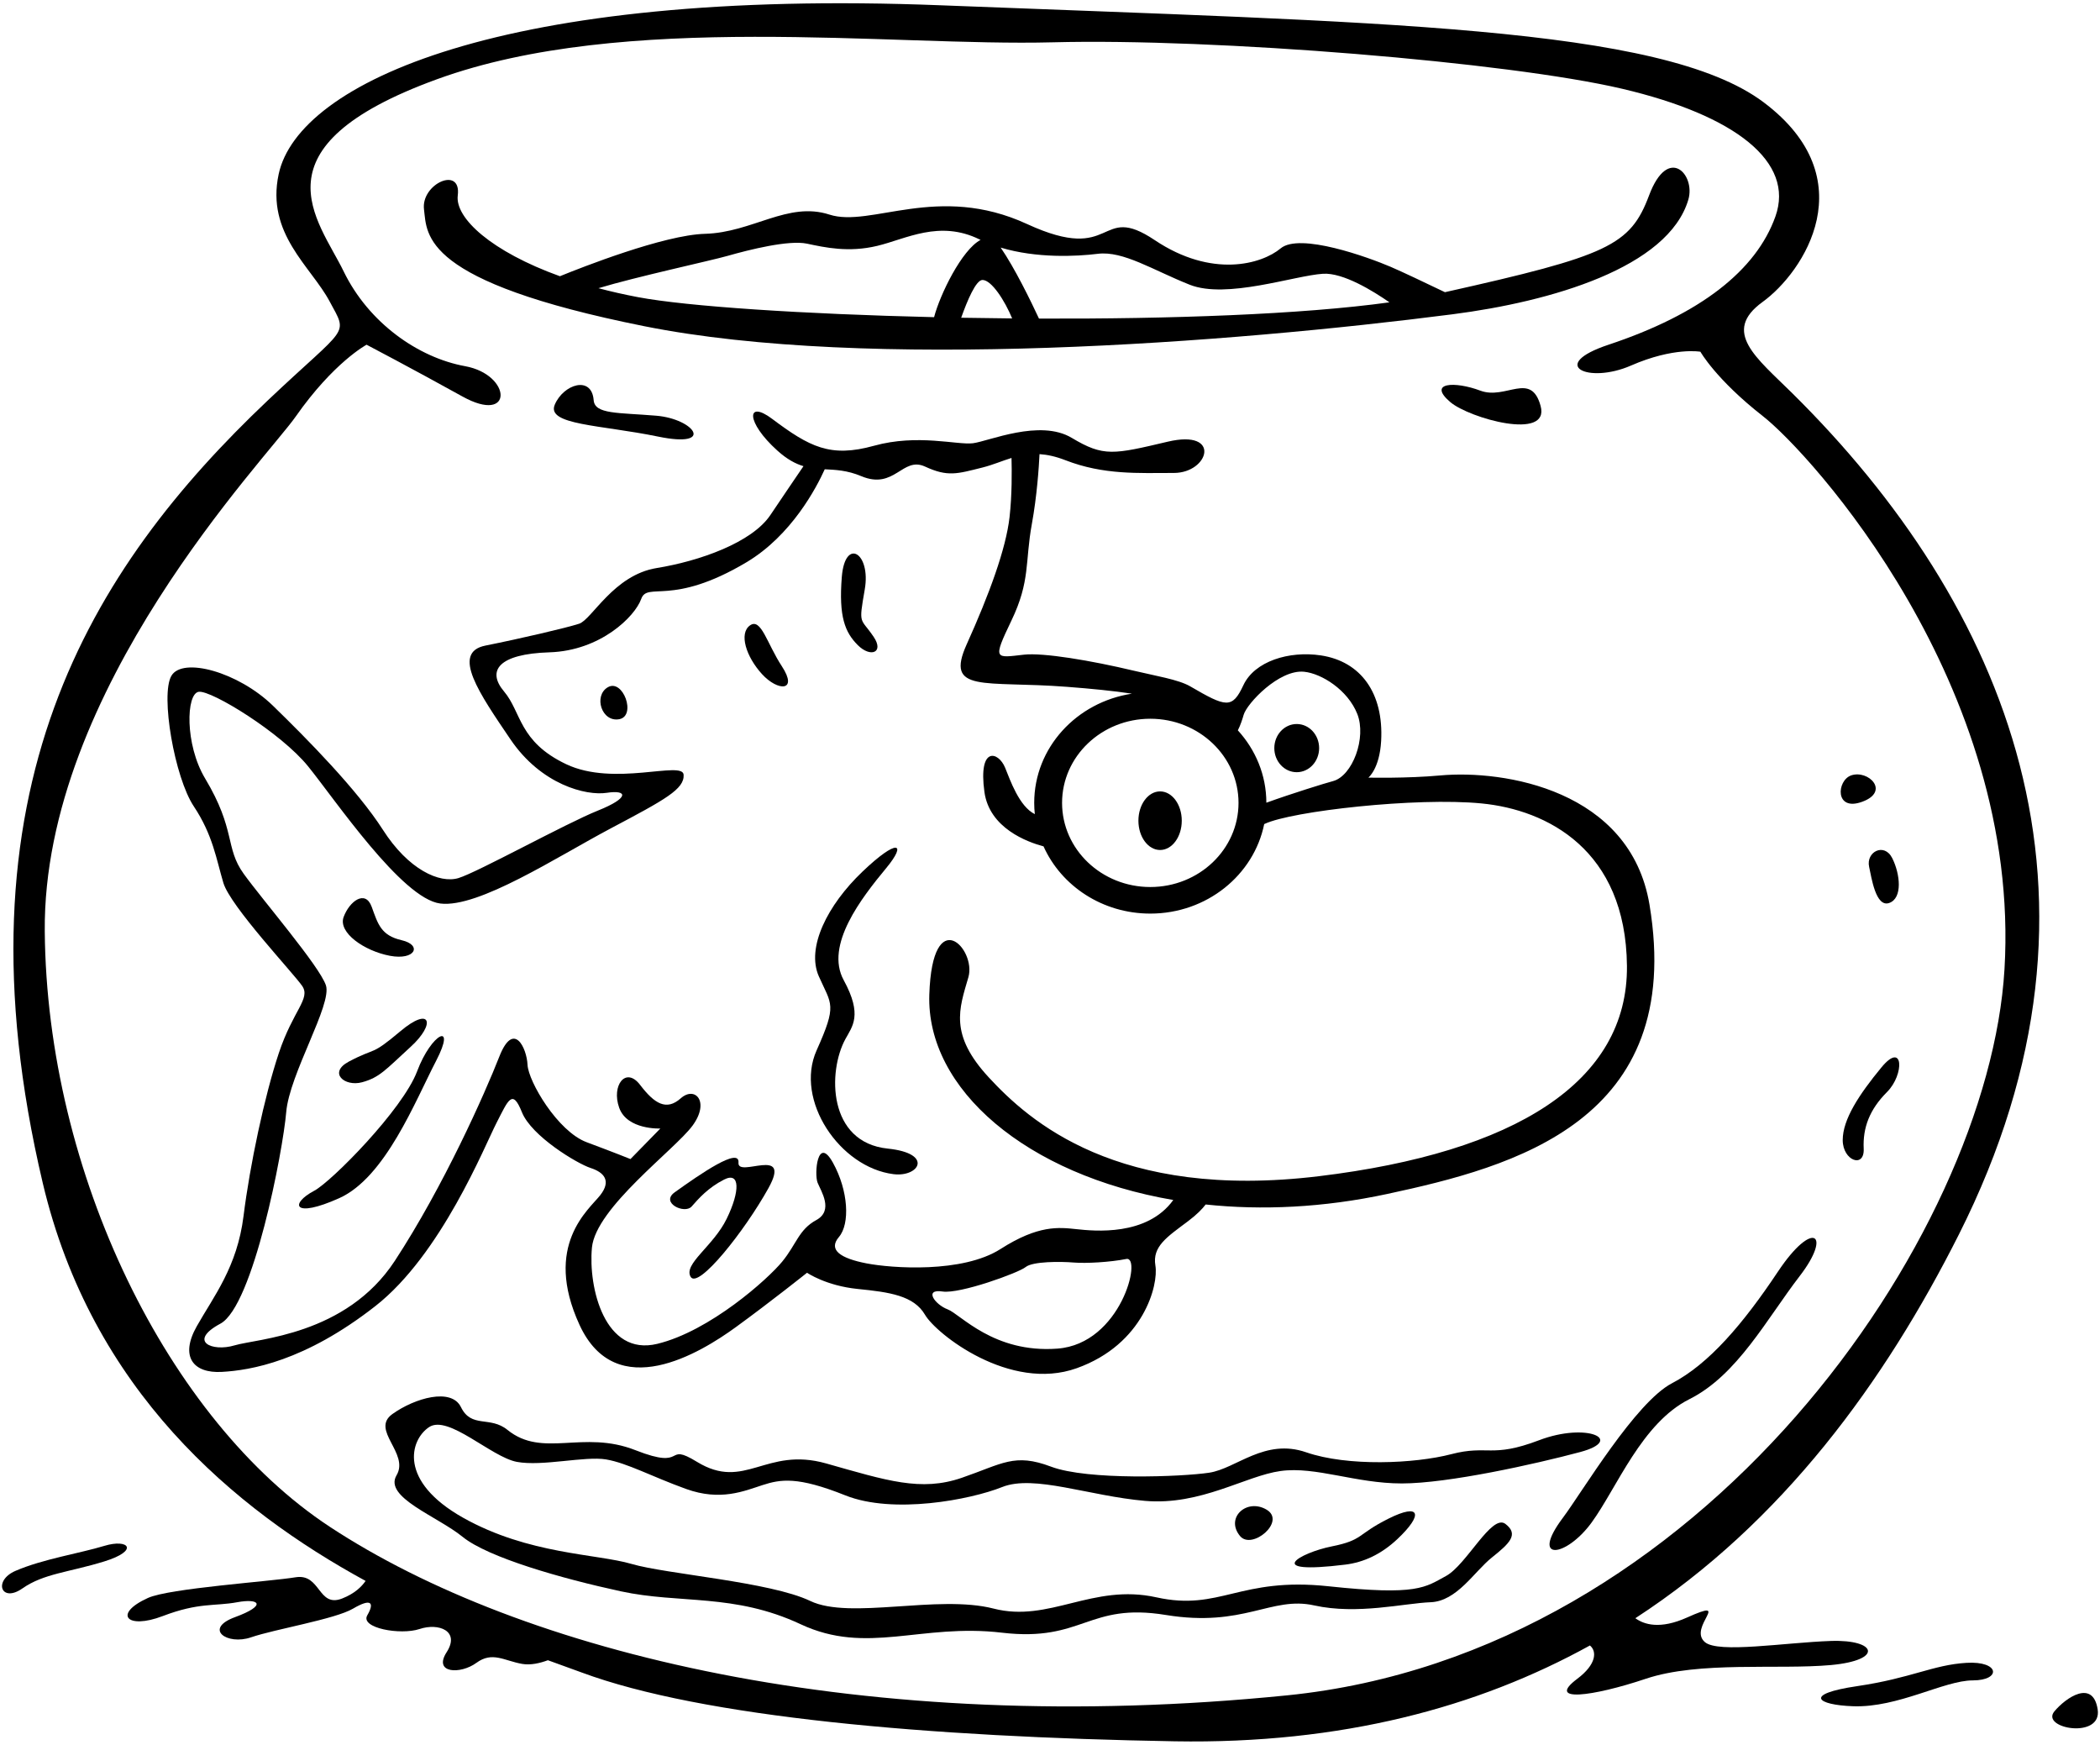 <?xml version="1.0" encoding="UTF-8"?>
<svg xmlns="http://www.w3.org/2000/svg" xmlns:xlink="http://www.w3.org/1999/xlink" width="490pt" height="407pt" viewBox="0 0 490 407" version="1.1">
<g id="surface1">
<path style=" stroke:none;fill-rule:nonzero;fill:rgb(0%,0%,0%);fill-opacity:1;" d="M 138.523 93.367 C 138.066 87.504 131.453 89.645 129.445 94.41 C 127.434 99.176 140.145 99.086 153.559 101.852 C 166.969 104.617 162.051 97.723 153.121 96.98 C 144.191 96.234 138.781 96.672 138.523 93.367 "/>
<path style=" stroke:none;fill-rule:nonzero;fill:rgb(0%,0%,0%);fill-opacity:1;" d="M 345.41 91.133 C 339.457 88.902 332.984 89.195 338.414 93.812 C 342.844 97.578 361.711 102.895 359.477 94.711 C 357.246 86.523 351.363 93.367 345.41 91.133 "/>
<path style=" stroke:none;fill-rule:nonzero;fill:rgb(0%,0%,0%);fill-opacity:1;" d="M 338.922 73.32 C 361.898 70.367 389.266 62.445 393.949 46.562 C 395.66 40.762 389.246 33.684 384.781 45.594 C 380.398 57.273 375.277 59.648 337.152 68.164 C 332.457 65.91 327.105 63.371 324.5 62.254 C 319.289 60.023 303.289 54.223 298.824 57.941 C 294.359 61.664 282.75 64.938 269.43 56.012 C 256.105 47.082 260.484 61.871 239.652 52.266 C 218.824 42.656 203.199 53.195 193.52 50.059 C 183.84 46.922 175.59 54.246 164.5 54.547 C 154.887 54.809 135.613 62.418 130.645 64.441 C 114.676 58.684 106.141 50.887 106.812 45.59 C 107.695 38.594 98.188 42.91 98.934 48.863 C 99.676 54.816 98.262 65.684 150.355 76.105 C 202.449 86.523 286.824 80.02 338.922 73.32 Z M 256.141 59.211 C 262.094 58.465 269.043 63.035 277.613 66.43 C 286.188 69.824 301.977 64.305 308.68 63.867 C 313.418 63.559 320.469 67.938 324.199 70.531 C 303.719 73.375 272.883 74.43 242.43 74.324 C 240.496 70.172 236.766 62.516 233.492 57.762 C 241.887 60.289 251.184 59.828 256.141 59.211 Z M 236.168 74.285 C 232.176 74.25 228.207 74.195 224.277 74.125 C 225.703 70.113 227.723 65.312 229.242 65.312 C 231.371 65.312 234.484 70.195 236.168 74.285 Z M 139.637 67.234 C 148.316 64.598 165.852 60.812 169.715 59.707 C 174.926 58.219 184.055 55.949 188.297 56.844 C 192.535 57.738 197.988 58.961 204.688 57.359 C 211.383 55.762 219.184 51.234 228.57 55.859 C 228.648 55.895 228.727 55.926 228.801 55.965 C 224.402 58.293 219.34 68.699 217.953 73.992 C 187.332 73.273 160.273 71.48 148.848 69.32 C 145.605 68.707 142.535 68.004 139.637 67.234 "/>
<path style=" stroke:none;fill-rule:nonzero;fill:rgb(0%,0%,0%);fill-opacity:1;" d="M 302.57 180.148 C 305.457 180.148 307.797 177.633 307.797 174.527 C 307.797 171.426 305.457 168.906 302.57 168.906 C 299.68 168.906 297.34 171.426 297.34 174.527 C 297.34 177.633 299.68 180.148 302.57 180.148 "/>
<path style=" stroke:none;fill-rule:nonzero;fill:rgb(0%,0%,0%);fill-opacity:1;" d="M 203.863 148.586 C 200.746 143.957 200.289 146.066 201.777 137.508 C 203.266 128.949 197.168 125.293 196.422 134.598 C 195.68 143.898 197.176 147.527 200.152 150.504 C 203.129 153.48 206.328 152.246 203.863 148.586 "/>
<path style=" stroke:none;fill-rule:nonzero;fill:rgb(0%,0%,0%);fill-opacity:1;" d="M 182.434 155.434 C 178.938 150.105 177.594 144.047 174.988 145.906 C 172.387 147.77 174.059 153.152 177.781 157.242 C 181.504 161.336 186.32 161.363 182.434 155.434 "/>
<path style=" stroke:none;fill-rule:nonzero;fill:rgb(0%,0%,0%);fill-opacity:1;" d="M 141.797 160.344 C 138.449 162.352 140.383 168.531 144.477 167.785 C 148.57 167.043 145.367 158.207 141.797 160.344 "/>
<path style=" stroke:none;fill-rule:nonzero;fill:rgb(0%,0%,0%);fill-opacity:1;" d="M 115.848 261.969 C 118.602 256.613 119.551 253.891 121.781 259.469 C 124.016 265.051 134.641 271.449 137.801 272.477 C 140.961 273.504 142.676 275.461 140.07 278.809 C 137.465 282.156 126.66 290.469 135.219 309.074 C 143.777 327.676 163.492 315.574 171.676 309.621 C 179.863 303.668 188.309 296.918 188.309 296.918 C 188.309 296.918 192.703 299.957 200.145 300.703 C 207.586 301.445 213.23 302.258 215.836 306.723 C 218.438 311.188 235.617 324.77 251.242 319.188 C 266.871 313.605 270.352 299.73 269.594 295.254 C 268.84 290.777 272.297 288.582 277.191 284.91 C 279.293 283.336 280.559 282.004 281.32 280.996 C 294.383 282.379 308.742 281.758 323.754 278.527 C 353.07 272.219 393.301 261.566 384.883 211.051 C 380.414 184.258 350.918 179.547 336.039 180.906 C 328.223 181.621 319.289 181.41 319.289 181.41 C 319.289 181.41 321.906 179.344 322.266 172.852 C 322.887 161.703 317.531 154.301 308.203 152.898 C 300.762 151.781 292.727 154.27 290.121 159.852 C 288.82 162.641 287.816 163.93 286.086 163.91 C 284.355 163.887 281.906 162.559 277.707 160.113 C 274.973 158.52 269.457 157.641 264.59 156.477 C 254.52 154.074 243.434 152.227 238.918 152.73 C 232.223 153.473 231.527 154.094 235.992 144.789 C 240.457 135.488 239.133 131.176 240.766 122.242 C 241.969 115.645 242.406 108.984 242.555 105.945 C 244.344 106.059 246.32 106.477 248.59 107.359 C 257.527 110.84 265.707 110.336 273.895 110.336 C 282.078 110.336 285.133 100.066 272.48 103.039 C 259.828 106.02 257.52 106.617 250.078 102.152 C 242.637 97.688 230.652 102.957 227.008 103.406 C 223.359 103.855 214.133 101.164 203.934 103.992 C 193.738 106.824 188.91 104.277 180.125 97.688 C 174.172 93.223 173.949 98.43 181.391 105.125 C 183.645 107.156 185.609 108.191 187.477 108.754 C 185.82 111.184 182.707 115.758 179.754 120.156 C 175.453 126.562 163.281 130.887 153.223 132.52 C 143.164 134.152 138.102 144.539 135.125 145.512 C 132.148 146.48 121.371 148.992 113.266 150.609 C 105.16 152.227 111.922 161.883 119.102 172.477 C 126.277 183.074 136.766 185.699 141.602 184.953 C 146.438 184.211 146.953 186.125 139.512 189.102 C 132.07 192.078 111.375 203.523 106.969 204.848 C 102.562 206.172 95.297 202.891 89.344 193.586 C 83.387 184.285 71.715 172.43 63.641 164.594 C 55.562 156.762 42.598 153.199 39.992 157.664 C 37.387 162.133 40.754 181.414 45.219 188.113 C 49.684 194.812 50.484 200.504 52.121 205.969 C 53.758 211.43 68.457 227.023 70.504 230.004 C 72.551 232.98 68.402 235.645 65.055 245.688 C 61.703 255.734 58.312 271.789 56.824 283.695 C 55.336 295.602 49.879 302.383 45.906 309.418 C 41.934 316.457 45.051 320.422 51.75 320.051 C 58.449 319.68 71.098 317.598 87.582 304.699 C 102.961 292.672 113.094 267.324 115.848 261.969 Z M 246.73 314.621 C 231.848 315.738 224.105 306.582 221.129 305.465 C 218.152 304.348 215.473 300.625 219.938 301.297 C 223.988 301.906 237.68 296.934 239.316 295.594 C 240.953 294.25 247.48 294.281 250.465 294.531 C 253.453 294.781 259.086 294.449 262.805 293.707 C 266.527 292.961 261.613 313.504 246.73 314.621 Z M 290.191 166.746 C 290.938 164.141 298.453 156.105 304.309 156.715 C 308.383 157.137 314.453 160.941 316.688 166.523 C 318.918 172.105 315.57 181.035 311.031 182.227 C 309.309 182.676 301.316 185.152 295.484 187.266 C 295.477 180.797 292.957 174.902 288.828 170.379 C 289.426 169.234 289.891 167.801 290.191 166.746 Z M 268.402 167.676 C 279.77 167.676 288.988 176.465 288.988 187.305 C 288.988 198.145 279.77 206.934 268.402 206.934 C 257.035 206.934 247.816 198.145 247.816 187.305 C 247.816 176.465 257.035 167.676 268.402 167.676 Z M 54.73 313.863 C 49.484 315.441 43.754 312.91 51.426 308.797 C 59.098 304.684 66.039 268.402 66.781 259.473 C 67.527 250.543 77.535 234.332 76.047 229.867 C 74.559 225.402 61.258 209.949 56.852 203.832 C 52.445 197.715 55.098 193.688 47.852 181.594 C 43.098 173.66 43.414 161.758 46.391 161.387 C 49.367 161.016 65.555 170.953 71.883 178.77 C 78.207 186.582 93.793 209.664 102.723 210.781 C 111.652 211.898 129.895 199.934 142.547 193.234 C 155.199 186.535 159.727 184.094 159.512 180.734 C 159.297 177.383 143.289 183.598 132.113 178.281 C 121.004 173.004 121.703 166.152 117.613 161.316 C 113.52 156.477 116.305 152.551 128.211 152.18 C 140.117 151.805 148.145 143.844 149.613 139.734 C 151.082 135.621 156.684 141.594 174.172 131.176 C 184.727 124.887 190.539 113.691 192.441 109.477 C 194.992 109.613 197.664 109.699 200.961 111.082 C 208.777 114.359 210.539 106.402 215.848 108.848 C 221.152 111.297 223.309 110.551 229.262 109.062 C 231.629 108.469 233.754 107.535 236.02 106.836 C 236.102 109.789 236.148 115.43 235.566 120.605 C 234.73 128.047 230.789 138.734 225.582 150.27 C 220.371 161.805 229.609 158.738 248.961 160.23 C 254.719 160.672 259.734 161.164 264.117 161.828 C 251.199 163.793 241.316 174.434 241.316 187.305 C 241.316 188.191 241.363 189.066 241.457 189.93 C 237.809 188.137 235.699 181.977 234.527 179.098 C 232.973 175.297 228.211 173.969 229.699 184.758 C 230.863 193.199 239.691 196.438 243.492 197.449 C 247.629 206.668 257.223 213.133 268.402 213.133 C 281.586 213.133 292.559 204.145 294.98 192.254 C 295.023 192.23 295.062 192.219 295.105 192.199 C 301.43 189.223 330.453 185.945 345.711 187.434 C 360.965 188.922 379.355 198.234 379.621 225.32 C 379.883 252.402 353.523 268.852 307.766 274.395 C 260.637 280.105 240.031 261.41 230.73 251.363 C 221.43 241.316 223.809 235.359 225.957 227.977 C 227.867 221.414 217.555 210.488 216.84 232.008 C 216.102 254.121 239.582 274.086 273.766 279.949 C 267.621 288.473 255.262 287.188 251.203 286.754 C 247.035 286.312 242.301 285.73 233.445 291.391 C 224.59 297.047 208.105 295.887 202.152 294.727 C 196.199 293.57 193.148 291.621 195.754 288.574 C 198.355 285.523 197.984 277.781 194.34 271.23 C 190.734 264.754 189.957 273.902 190.773 275.914 C 191.594 277.926 194.562 282.395 190.469 284.629 C 186.375 286.859 185.871 290.223 182.523 294.316 C 179.172 298.41 165.645 310.531 153.363 313.508 C 141.086 316.484 137.238 300.379 138.117 291.066 C 138.996 281.758 157.5 268.18 161.594 262.598 C 165.688 257.016 162.188 253.254 158.836 256.23 C 155.488 259.207 152.711 257.488 149.363 253.102 C 146.016 248.715 142.617 253.223 144.477 258.43 C 146.34 263.641 154.078 263.27 154.078 263.27 L 147.109 270.398 C 147.109 270.398 143.66 268.996 136.887 266.469 C 130.113 263.941 123.273 252.297 123.09 248.387 C 122.902 244.48 119.844 237.969 116.496 246.527 C 113.145 255.086 103.523 276.73 92.125 294.145 C 80.723 311.555 59.973 312.285 54.73 313.863 "/>
<path style=" stroke:none;fill-rule:nonzero;fill:rgb(0%,0%,0%);fill-opacity:1;" d="M 270.688 198.297 C 273.48 198.297 275.746 195.234 275.746 191.461 C 275.746 187.684 273.48 184.625 270.688 184.625 C 267.895 184.625 265.629 187.684 265.629 191.461 C 265.629 195.234 267.895 198.297 270.688 198.297 "/>
<path style=" stroke:none;fill-rule:nonzero;fill:rgb(0%,0%,0%);fill-opacity:1;" d="M 90.98 222.977 C 96.938 224.094 98.562 220.461 93.723 219.344 C 88.887 218.227 88.199 215.594 86.727 211.551 C 85.238 207.457 81.52 210.277 80.18 213.93 C 78.84 217.578 85.027 221.859 90.98 222.977 "/>
<path style=" stroke:none;fill-rule:nonzero;fill:rgb(0%,0%,0%);fill-opacity:1;" d="M 84.496 252.477 C 88.59 251.359 89.949 249.582 95.848 244.188 C 101.746 238.797 100.496 234.617 93.426 240.574 C 86.355 246.527 87.98 244.18 81.426 247.641 C 76.492 250.246 80.402 253.594 84.496 252.477 "/>
<path style=" stroke:none;fill-rule:nonzero;fill:rgb(0%,0%,0%);fill-opacity:1;" d="M 97.332 249.91 C 93.984 258.844 77.34 275.66 73.332 277.781 C 67.566 280.836 68.352 284.363 79.145 279.523 C 89.934 274.688 96.926 256.777 101.766 247.473 C 106.602 238.172 100.684 240.98 97.332 249.91 "/>
<path style=" stroke:none;fill-rule:nonzero;fill:rgb(0%,0%,0%);fill-opacity:1;" d="M 161.387 281.461 C 163.023 279.605 165.203 277.094 168.961 275.18 C 172.719 273.266 172.684 277.922 169.559 284.328 C 166.438 290.734 159.406 294.891 161.148 297.867 C 162.895 300.848 173.723 287.23 179.305 277.184 C 184.887 267.137 172.012 274.945 172.312 271.23 C 172.609 267.516 163.461 273.836 157.426 278.156 C 154.012 280.602 159.746 283.32 161.387 281.461 "/>
<path style=" stroke:none;fill-rule:nonzero;fill:rgb(0%,0%,0%);fill-opacity:1;" d="M 208.488 273.922 C 214.441 274.664 217.93 269.074 207.141 267.957 C 193.113 266.508 193.148 249.969 197.242 242.434 C 198.859 239.449 201.336 236.852 196.867 228.664 C 192.402 220.48 201.062 209.43 206.809 202.484 C 211.703 196.57 209.434 195.523 201.246 203.34 C 193.059 211.152 188.09 221.07 191.062 227.77 C 194.039 234.469 195.379 234.246 190.543 245.039 C 185.34 256.652 195.957 272.355 208.488 273.922 "/>
<path style=" stroke:none;fill-rule:nonzero;fill:rgb(0%,0%,0%);fill-opacity:1;" d="M 351.266 355.516 C 348.066 353.062 342.211 365.074 337.375 367.68 C 332.535 370.285 330.824 372.297 309.988 370.062 C 289.148 367.832 284.723 375.938 269.82 372.641 C 254.914 369.344 244.871 378.617 231.848 375.27 C 218.824 371.922 198.348 377.949 189.047 373.484 C 179.742 369.02 155.48 367.238 147.379 364.855 C 139.277 362.473 123.359 362.656 108.102 354.098 C 92.848 345.539 95.656 335.906 100.121 332.93 C 104.586 329.953 114.637 339.922 120.59 341.039 C 126.543 342.156 136.496 339.633 141.43 340.473 C 146.359 341.316 152.055 344.461 160.082 347.359 C 168.109 350.258 173.66 347.836 177.898 346.465 C 182.137 345.094 186.078 344.391 197.242 348.855 C 208.402 353.32 226.395 349.891 233.836 346.914 C 241.277 343.938 254.172 349.023 267.195 350.141 C 280.219 351.258 290.641 344.285 298.824 343.168 C 307.012 342.051 316.305 346.074 327.094 346.074 C 337.887 346.074 358.203 341.562 368.711 338.746 C 379.219 335.93 370.281 331.746 359.121 335.992 C 347.961 340.234 347.203 337.012 338.645 339.242 C 330.09 341.477 314.453 342.156 304.777 338.809 C 295.105 335.457 288.48 342.609 282.156 343.566 C 275.828 344.527 253.797 345.387 245.242 342.156 C 236.688 338.926 233.93 341.484 224.406 344.762 C 214.879 348.039 206.914 345.41 192.777 341.41 C 178.637 337.414 173.832 347.891 162.637 341.039 C 154.828 336.266 160.566 343.156 148.285 338.32 C 136.008 333.48 126.641 340.254 118.406 333.578 C 114.316 330.258 110.012 333.289 107.555 328.266 C 105.312 323.676 96.773 326.156 91.566 329.879 C 86.355 333.598 95.582 339.027 92.531 344.164 C 89.48 349.301 101.984 353.691 107.938 358.527 C 113.891 363.367 131.09 368.262 144.859 371.238 C 158.625 374.215 171.285 371.648 186.816 378.918 C 202.352 386.191 214.816 378.656 233.793 380.891 C 252.77 383.121 253.801 373.781 272.031 376.758 C 290.266 379.734 296.594 372.297 306.641 374.527 C 316.688 376.762 327.652 374.016 333.801 373.785 C 339.953 373.555 343.965 366.66 348.09 363.363 C 352.219 360.066 354.469 357.969 351.266 355.516 "/>
<path style=" stroke:none;fill-rule:nonzero;fill:rgb(0%,0%,0%);fill-opacity:1;" d="M 289.34 358.34 C 292.102 361.688 300.164 354.957 295.551 352.199 C 290.938 349.445 285.812 354.059 289.34 358.34 "/>
<path style=" stroke:none;fill-rule:nonzero;fill:rgb(0%,0%,0%);fill-opacity:1;" d="M 323.98 354.285 C 316.535 358.004 318.176 359.273 310.73 360.762 C 303.289 362.25 294.367 367.426 313.922 365.008 C 318.176 364.48 322.266 362.621 326.062 359.047 C 332.203 353.262 331.422 350.562 323.98 354.285 "/>
<path style=" stroke:none;fill-rule:nonzero;fill:rgb(0%,0%,0%);fill-opacity:1;" d="M 390.145 322.691 C 381.586 327.156 369.188 348.062 364.688 354.062 C 356.871 364.48 365.43 363.367 371.383 355.18 C 377.34 346.992 383.062 331.977 394.227 326.395 C 405.387 320.812 412.328 307.547 419.938 297.684 C 427.543 287.824 423.039 284.379 414.855 296.656 C 406.668 308.938 398.703 318.227 390.145 322.691 "/>
<path style=" stroke:none;fill-rule:nonzero;fill:rgb(0%,0%,0%);fill-opacity:1;" d="M 438.98 249.039 C 433.773 255.363 429.969 261.133 429.969 265.969 C 429.969 270.809 435.09 272.645 434.863 267.957 C 434.633 263.109 436.215 258.848 440.309 254.754 C 444.402 250.66 444.191 242.711 438.98 249.039 "/>
<path style=" stroke:none;fill-rule:nonzero;fill:rgb(0%,0%,0%);fill-opacity:1;" d="M 458.828 387.926 C 451.016 388.398 445.996 391.496 433.348 393.359 C 420.695 395.219 423.895 397.762 432.43 398.051 C 442.949 398.41 453.617 392.02 460.316 392.02 C 467.016 392.02 466.641 387.449 458.828 387.926 "/>
<path style=" stroke:none;fill-rule:nonzero;fill:rgb(0%,0%,0%);fill-opacity:1;" d="M 489.453 398.77 C 488.34 391.703 482.047 396.031 479.367 399.234 C 475.992 403.27 490.57 405.84 489.453 398.77 "/>
<path style=" stroke:none;fill-rule:nonzero;fill:rgb(0%,0%,0%);fill-opacity:1;" d="M 24.34 360.637 C 18.633 362.375 10.027 363.699 3.613 366.469 C -1.664 368.75 0.277 374.031 5.238 370.559 C 10.199 367.086 16.027 366.824 24.309 364.273 C 32.59 361.727 30.043 358.902 24.34 360.637 "/>
<path style=" stroke:none;fill-rule:nonzero;fill:rgb(0%,0%,0%);fill-opacity:1;" d="M 411.27 70.441 C 420.871 63.496 435.305 41.711 411.492 23.848 C 387.676 5.988 321.637 5.246 219.492 1.234 C 117.352 -2.773 69.602 19.262 65.023 40.629 C 62.043 54.523 72.512 62.109 76.902 70.297 C 81.293 78.484 81.316 75.574 62.461 93.434 C 21.184 132.539 -11.633 184.508 9.977 275.988 C 21.383 324.285 54.594 352.074 85.305 368.812 C 84.402 370.133 82.77 371.766 79.84 372.914 C 74.133 375.145 74.883 366.977 68.93 367.969 C 62.977 368.961 39.508 370.52 34.508 372.793 C 26.324 376.512 29.547 380.234 37.98 377.012 C 46.418 373.785 50.082 374.758 55.348 373.785 C 60.613 372.812 62.293 374.527 54.852 377.258 C 47.41 379.984 52.992 383.895 58.57 381.973 C 64.152 380.051 78.168 377.754 82.387 375.273 C 86.602 372.793 87.441 373.848 85.703 376.828 C 83.965 379.801 93.426 381.523 97.891 380.035 C 102.355 378.543 107.414 380.48 104.215 385.445 C 101.016 390.406 107.441 390.652 111.16 387.926 C 114.883 385.195 117.613 387.43 121.828 388.172 C 123.832 388.527 126.059 387.98 127.844 387.316 C 130.762 388.371 133.406 389.316 135.703 390.168 C 163.758 400.59 216.566 405.238 274.117 406.23 C 313.016 406.898 344.812 398.32 370.98 383.875 C 372.664 385.246 372.488 388.305 368.035 391.645 C 360.594 397.227 371.605 395.805 384.031 391.637 C 396.461 387.473 414.922 389.555 427.199 388.441 C 439.48 387.324 437.988 382.449 427.199 382.82 C 416.406 383.195 400.93 385.766 397.805 383.086 C 393.758 379.621 404.426 372.516 393.637 377.355 C 387.328 380.184 383.602 378.988 381.582 377.516 C 415.973 355.156 439.797 322.266 457.062 288.012 C 497.133 208.504 467.805 140.785 418.195 91.73 C 409.824 83.453 401.672 77.387 411.27 70.441 Z M 467.711 226.152 C 464.004 288.238 397.348 385.754 300.312 395.512 C 201.402 405.457 121.504 385.496 76.93 356.172 C 39.223 331.363 10.922 273.699 10.445 217.254 C 9.973 160.812 62.043 107.113 68.988 97.191 C 77.879 84.492 85.535 80.418 85.535 80.418 C 85.535 80.418 95.902 85.844 107.902 92.496 C 119.906 99.145 119.434 87.41 108.52 85.426 C 97.605 83.441 86.02 75.328 80.18 63.301 C 74.34 51.273 58.34 34.352 102 18.473 C 145.66 2.598 207.906 10.863 245.613 9.871 C 283.32 8.879 351.953 14.473 378.5 20.707 C 405.051 26.945 418.777 37.836 414.266 50.496 C 409.754 63.152 396.66 73.328 375.328 80.418 C 361.055 85.164 370.566 89.645 380.562 85.281 C 390.559 80.918 396.762 82.055 396.762 82.055 C 396.762 82.055 400.355 88.488 411.348 97.09 C 422.34 105.688 471.68 159.672 467.711 226.152 "/>
<path style=" stroke:none;fill-rule:nonzero;fill:rgb(0%,0%,0%);fill-opacity:1;" d="M 434.562 187.027 C 441.07 184.609 435.945 179.547 431.965 180.883 C 428.547 182.031 428.047 189.449 434.562 187.027 "/>
<path style=" stroke:none;fill-rule:nonzero;fill:rgb(0%,0%,0%);fill-opacity:1;" d="M 436.133 202.246 C 436.672 204.621 437.656 211.77 440.816 210.652 C 443.98 209.535 443.387 203.922 441.523 200.199 C 439.664 196.48 435.34 198.73 436.133 202.246 "/>
</g>
</svg>
